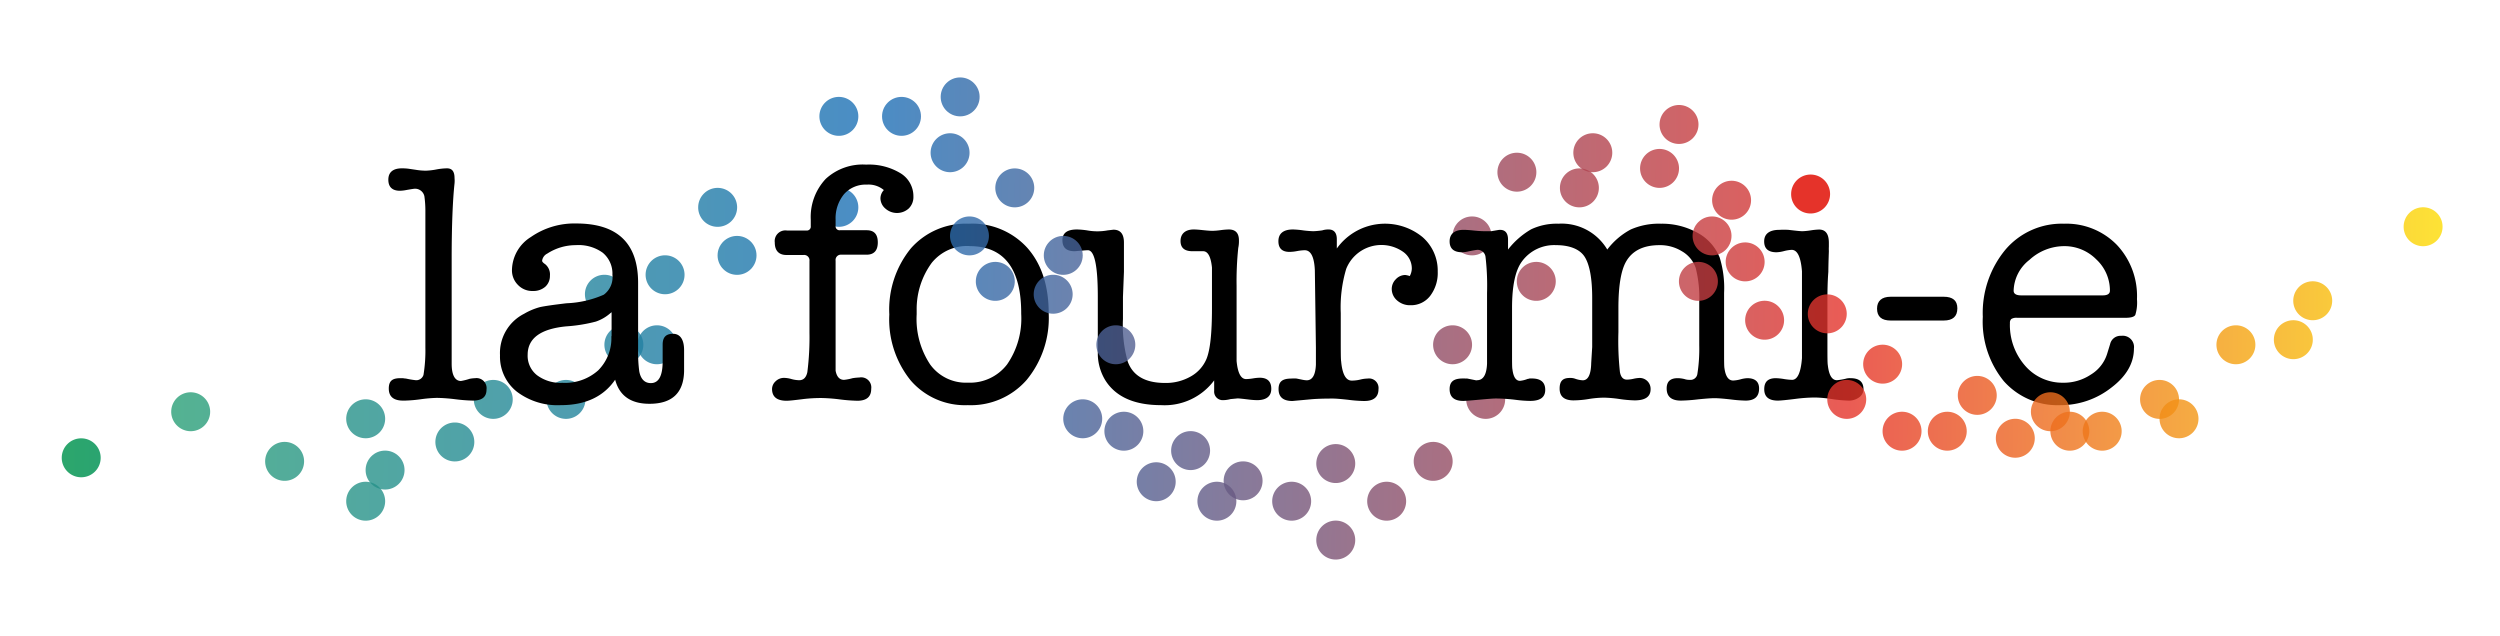 <svg id="Calque_1" data-name="Calque 1" xmlns="http://www.w3.org/2000/svg" xmlns:xlink="http://www.w3.org/1999/xlink" viewBox="0 0 330 84"><defs><style>.cls-1,.cls-10,.cls-11,.cls-12,.cls-13,.cls-14,.cls-15,.cls-16,.cls-17,.cls-18,.cls-19,.cls-2,.cls-21,.cls-22,.cls-23,.cls-24,.cls-25,.cls-26,.cls-27,.cls-28,.cls-29,.cls-3,.cls-30,.cls-31,.cls-32,.cls-33,.cls-34,.cls-35,.cls-36,.cls-37,.cls-38,.cls-39,.cls-4,.cls-40,.cls-41,.cls-42,.cls-43,.cls-44,.cls-45,.cls-46,.cls-47,.cls-48,.cls-49,.cls-5,.cls-50,.cls-51,.cls-52,.cls-53,.cls-54,.cls-55,.cls-56,.cls-57,.cls-58,.cls-59,.cls-6,.cls-60,.cls-61,.cls-62,.cls-63,.cls-64,.cls-65,.cls-66,.cls-67,.cls-7,.cls-8,.cls-9{opacity:0.8;}.cls-1{fill:url(#linear-gradient);}.cls-2{fill:url(#linear-gradient-2);}.cls-3{fill:url(#linear-gradient-3);}.cls-4{fill:url(#linear-gradient-4);}.cls-5{fill:url(#linear-gradient-5);}.cls-6{fill:url(#linear-gradient-6);}.cls-7{fill:url(#linear-gradient-7);}.cls-8{fill:url(#linear-gradient-8);}.cls-9{fill:url(#linear-gradient-9);}.cls-10{fill:url(#linear-gradient-10);}.cls-11{fill:url(#linear-gradient-11);}.cls-12{fill:url(#linear-gradient-12);}.cls-13{fill:url(#linear-gradient-13);}.cls-14{fill:url(#linear-gradient-14);}.cls-15{fill:url(#linear-gradient-15);}.cls-16{fill:url(#linear-gradient-16);}.cls-17{fill:url(#linear-gradient-17);}.cls-18{fill:url(#linear-gradient-18);}.cls-19{fill:url(#linear-gradient-19);}.cls-20{fill:url(#linear-gradient-20);}.cls-21{fill:url(#linear-gradient-21);}.cls-22{fill:url(#linear-gradient-22);}.cls-23{fill:url(#linear-gradient-23);}.cls-24{fill:url(#linear-gradient-24);}.cls-25{fill:url(#linear-gradient-25);}.cls-26{fill:url(#linear-gradient-26);}.cls-27{fill:url(#linear-gradient-27);}.cls-28{fill:url(#linear-gradient-28);}.cls-29{fill:url(#linear-gradient-29);}.cls-30{fill:url(#linear-gradient-30);}.cls-31{fill:url(#linear-gradient-31);}.cls-32{fill:url(#linear-gradient-32);}.cls-33{fill:url(#linear-gradient-33);}.cls-34{fill:url(#linear-gradient-34);}.cls-35{fill:url(#linear-gradient-35);}.cls-36{fill:url(#linear-gradient-36);}.cls-37{fill:url(#linear-gradient-37);}.cls-38{fill:url(#linear-gradient-38);}.cls-39{fill:url(#linear-gradient-39);}.cls-40{fill:url(#linear-gradient-40);}.cls-41{fill:url(#linear-gradient-41);}.cls-42{fill:url(#linear-gradient-42);}.cls-43{fill:url(#linear-gradient-43);}.cls-44{fill:url(#linear-gradient-44);}.cls-45{fill:url(#linear-gradient-45);}.cls-46{fill:url(#linear-gradient-46);}.cls-47{fill:url(#linear-gradient-47);}.cls-48{fill:url(#linear-gradient-48);}.cls-49{fill:url(#linear-gradient-49);}.cls-50{fill:url(#linear-gradient-50);}.cls-51{fill:url(#linear-gradient-51);}.cls-52{fill:url(#linear-gradient-52);}.cls-53{fill:url(#linear-gradient-53);}.cls-54{fill:url(#linear-gradient-54);}.cls-55{fill:url(#linear-gradient-55);}.cls-56{fill:url(#linear-gradient-56);}.cls-57{fill:url(#linear-gradient-57);}.cls-58{fill:url(#linear-gradient-58);}.cls-59{fill:url(#linear-gradient-59);}.cls-60{fill:url(#linear-gradient-60);}.cls-61{fill:url(#linear-gradient-61);}.cls-62{fill:url(#linear-gradient-62);}.cls-63{fill:url(#linear-gradient-63);}.cls-64{fill:url(#linear-gradient-64);}.cls-65{fill:url(#linear-gradient-65);}.cls-66{fill:url(#linear-gradient-66);}.cls-67{fill:url(#linear-gradient-67);}.cls-68{fill:#e5332a;}</style><linearGradient id="linear-gradient" x1="-0.9" y1="50.79" x2="329.86" y2="54.03" gradientUnits="userSpaceOnUse"><stop offset="0" stop-color="#2dab66"/><stop offset="0.35" stop-color="#1d70b7"/><stop offset="0.74" stop-color="#e5332a"/><stop offset="1" stop-color="#ffec00"/></linearGradient><linearGradient id="linear-gradient-2" x1="-0.81" y1="43.63" x2="329.91" y2="46.86" xlink:href="#linear-gradient"/><linearGradient id="linear-gradient-3" x1="-0.76" y1="35.15" x2="330.02" y2="38.39" xlink:href="#linear-gradient"/><linearGradient id="linear-gradient-4" x1="-0.69" y1="29.23" x2="330.07" y2="32.47" xlink:href="#linear-gradient"/><linearGradient id="linear-gradient-5" x1="-0.6" y1="20.77" x2="330.15" y2="24" xlink:href="#linear-gradient"/><linearGradient id="linear-gradient-6" x1="-0.64" y1="18.1" x2="330.21" y2="21.34" xlink:href="#linear-gradient"/><linearGradient id="linear-gradient-7" x1="-0.66" y1="22.76" x2="330.16" y2="25.99" xlink:href="#linear-gradient"/><linearGradient id="linear-gradient-8" x1="-0.92" y1="52.07" x2="329.88" y2="55.31" xlink:href="#linear-gradient"/><linearGradient id="linear-gradient-9" x1="-0.93" y1="51.98" x2="329.88" y2="55.21" xlink:href="#linear-gradient"/><linearGradient id="linear-gradient-10" x1="-0.78" y1="38.05" x2="329.98" y2="41.28" xlink:href="#linear-gradient"/><linearGradient id="linear-gradient-11" x1="-0.83" y1="44.7" x2="329.89" y2="47.93" xlink:href="#linear-gradient"/><linearGradient id="linear-gradient-12" x1="-0.85" y1="44.66" x2="329.95" y2="47.89" xlink:href="#linear-gradient"/><linearGradient id="linear-gradient-13" x1="-0.74" y1="35.41" x2="329.98" y2="38.64" xlink:href="#linear-gradient"/><linearGradient id="linear-gradient-14" x1="-0.68" y1="26.44" x2="330.13" y2="29.67" xlink:href="#linear-gradient"/><linearGradient id="linear-gradient-15" x1="-0.72" y1="32.75" x2="330.02" y2="35.98" xlink:href="#linear-gradient"/><linearGradient id="linear-gradient-16" x1="-0.68" y1="26.28" x2="330.13" y2="29.51" xlink:href="#linear-gradient"/><linearGradient id="linear-gradient-17" x1="-0.56" y1="14.27" x2="330.24" y2="17.51" xlink:href="#linear-gradient"/><linearGradient id="linear-gradient-18" x1="-1.01" y1="60.53" x2="329.8" y2="63.76" xlink:href="#linear-gradient"/><linearGradient id="linear-gradient-19" x1="-0.94" y1="54.1" x2="329.86" y2="57.33" xlink:href="#linear-gradient"/><linearGradient id="linear-gradient-20" x1="-1" y1="60.3" x2="329.79" y2="63.54" xlink:href="#linear-gradient"/><linearGradient id="linear-gradient-21" x1="-1.08" y1="65.68" x2="329.72" y2="68.91" xlink:href="#linear-gradient"/><linearGradient id="linear-gradient-22" x1="-1.03" y1="61.55" x2="329.84" y2="64.78" xlink:href="#linear-gradient"/><linearGradient id="linear-gradient-23" x1="-3.58" y1="54.78" x2="327.22" y2="58.01" xlink:href="#linear-gradient"/><linearGradient id="linear-gradient-24" x1="-1.01" y1="57.74" x2="329.74" y2="60.97" xlink:href="#linear-gradient"/><linearGradient id="linear-gradient-25" x1="-0.54" y1="14.19" x2="330.2" y2="17.42" xlink:href="#linear-gradient"/><linearGradient id="linear-gradient-26" x1="-0.61" y1="18.93" x2="330.2" y2="22.16" xlink:href="#linear-gradient"/><linearGradient id="linear-gradient-27" x1="-0.51" y1="11.55" x2="330.23" y2="14.78" xlink:href="#linear-gradient"/><linearGradient id="linear-gradient-28" x1="-0.65" y1="23.49" x2="330.15" y2="26.72" xlink:href="#linear-gradient"/><linearGradient id="linear-gradient-29" x1="-0.69" y1="29.88" x2="330.05" y2="33.11" xlink:href="#linear-gradient"/><linearGradient id="linear-gradient-30" x1="-0.77" y1="32.33" x2="330.1" y2="35.56" xlink:href="#linear-gradient"/><linearGradient id="linear-gradient-31" x1="-0.78" y1="37.47" x2="330" y2="40.71" xlink:href="#linear-gradient"/><linearGradient id="linear-gradient-32" x1="-0.86" y1="44.06" x2="329.95" y2="47.3" xlink:href="#linear-gradient"/><linearGradient id="linear-gradient-33" x1="-0.85" y1="35.85" x2="329.88" y2="39.08" xlink:href="#linear-gradient"/><linearGradient id="linear-gradient-34" x1="-0.94" y1="53.88" x2="329.84" y2="57.11" xlink:href="#linear-gradient"/><linearGradient id="linear-gradient-35" x1="-0.99" y1="57.94" x2="329.81" y2="61.17" xlink:href="#linear-gradient"/><linearGradient id="linear-gradient-36" x1="-1.01" y1="64.48" x2="329.71" y2="67.71" xlink:href="#linear-gradient"/><linearGradient id="linear-gradient-37" x1="-0.96" y1="59.46" x2="329.76" y2="62.69" xlink:href="#linear-gradient"/><linearGradient id="linear-gradient-38" x1="-1.05" y1="64.36" x2="329.74" y2="67.59" xlink:href="#linear-gradient"/><linearGradient id="linear-gradient-39" x1="-1.03" y1="59.05" x2="329.82" y2="62.28" xlink:href="#linear-gradient"/><linearGradient id="linear-gradient-40" x1="-0.66" y1="28.93" x2="330.06" y2="32.16" xlink:href="#linear-gradient"/><linearGradient id="linear-gradient-41" x1="-0.68" y1="24.16" x2="330.14" y2="27.39" xlink:href="#linear-gradient"/><linearGradient id="linear-gradient-42" x1="-0.64" y1="20.09" x2="330.18" y2="23.32" xlink:href="#linear-gradient"/><linearGradient id="linear-gradient-43" x1="-0.58" y1="14.26" x2="330.24" y2="17.49" xlink:href="#linear-gradient"/><linearGradient id="linear-gradient-44" x1="1.78" y1="34.97" x2="332.57" y2="38.2" xlink:href="#linear-gradient"/><linearGradient id="linear-gradient-45" x1="-0.89" y1="45.64" x2="329.93" y2="48.87" xlink:href="#linear-gradient"/><linearGradient id="linear-gradient-46" x1="-1.11" y1="51.7" x2="329.78" y2="54.93" xlink:href="#linear-gradient"/><linearGradient id="linear-gradient-47" x1="-1.02" y1="49.92" x2="329.77" y2="53.16" xlink:href="#linear-gradient"/><linearGradient id="linear-gradient-48" x1="-0.84" y1="49.64" x2="329.86" y2="52.87" xlink:href="#linear-gradient"/><linearGradient id="linear-gradient-49" x1="-0.96" y1="54.24" x2="329.83" y2="57.47" xlink:href="#linear-gradient"/><linearGradient id="linear-gradient-50" x1="-0.93" y1="54.4" x2="329.83" y2="57.63" xlink:href="#linear-gradient"/><linearGradient id="linear-gradient-51" x1="-1.07" y1="55.24" x2="329.85" y2="58.48" xlink:href="#linear-gradient"/><linearGradient id="linear-gradient-52" x1="-1.05" y1="54.2" x2="329.79" y2="57.43" xlink:href="#linear-gradient"/><linearGradient id="linear-gradient-53" x1="-0.85" y1="42.62" x2="329.81" y2="45.85" xlink:href="#linear-gradient"/><linearGradient id="linear-gradient-54" x1="-0.75" y1="36.72" x2="330" y2="39.95" xlink:href="#linear-gradient"/><linearGradient id="linear-gradient-55" x1="-0.8" y1="41.88" x2="329.89" y2="45.11" xlink:href="#linear-gradient"/><linearGradient id="linear-gradient-56" x1="-0.69" y1="26.8" x2="330.1" y2="30.03" xlink:href="#linear-gradient"/><linearGradient id="linear-gradient-57" x1="-0.94" y1="52.47" x2="329.85" y2="55.7" xlink:href="#linear-gradient"/><linearGradient id="linear-gradient-58" x1="-0.82" y1="32.32" x2="330.09" y2="35.55" xlink:href="#linear-gradient"/><linearGradient id="linear-gradient-59" x1="-0.82" y1="39.99" x2="329.98" y2="43.22" xlink:href="#linear-gradient"/><linearGradient id="linear-gradient-60" x1="-0.8" y1="39.04" x2="329.98" y2="42.28" xlink:href="#linear-gradient"/><linearGradient id="linear-gradient-61" x1="-0.87" y1="50.33" x2="329.86" y2="53.56" xlink:href="#linear-gradient"/><linearGradient id="linear-gradient-62" x1="-0.96" y1="54.46" x2="329.83" y2="57.69" xlink:href="#linear-gradient"/><linearGradient id="linear-gradient-63" x1="-1.06" y1="61.86" x2="329.8" y2="65.09" xlink:href="#linear-gradient"/><linearGradient id="linear-gradient-64" x1="-1.05" y1="64.58" x2="329.74" y2="67.81" xlink:href="#linear-gradient"/><linearGradient id="linear-gradient-65" x1="-1.03" y1="62.09" x2="329.77" y2="65.32" xlink:href="#linear-gradient"/><linearGradient id="linear-gradient-66" x1="-0.96" y1="55.46" x2="329.83" y2="58.69" xlink:href="#linear-gradient"/><linearGradient id="linear-gradient-67" x1="-1.06" y1="69.56" x2="329.66" y2="72.79" xlink:href="#linear-gradient"/></defs><title>Plan de travail 1</title><path class="cls-1" d="M193.54,52.72a2.57,2.57,0,1,1,2.57,2.57A2.57,2.57,0,0,1,193.54,52.72Z"/><path class="cls-2" d="M189.17,45.51a2.57,2.57,0,1,1,2.57,2.57A2.57,2.57,0,0,1,189.17,45.51Z"/><path class="cls-3" d="M200.22,37.14a2.57,2.57,0,1,1,2.57,2.57A2.56,2.56,0,0,1,200.22,37.14Z"/><circle class="cls-4" cx="194.31" cy="31.14" r="2.57"/><path class="cls-5" d="M197.66,22.73a2.57,2.57,0,1,1,2.56,2.57A2.57,2.57,0,0,1,197.66,22.73Z"/><path class="cls-6" d="M207.68,20.16a2.57,2.57,0,1,1,2.57,2.57A2.57,2.57,0,0,1,207.68,20.16Z"/><path class="cls-7" d="M205.91,24.8a2.57,2.57,0,1,1,2.56,2.57A2.56,2.56,0,0,1,205.91,24.8Z"/><path class="cls-8" d="M62.54,52.72a2.57,2.57,0,1,1,2.57,2.57A2.57,2.57,0,0,1,62.54,52.72Z"/><path class="cls-9" d="M72.14,52.72a2.57,2.57,0,1,1,2.57,2.57A2.57,2.57,0,0,1,72.14,52.72Z"/><path class="cls-10" d="M77.21,38.84a2.57,2.57,0,1,1,2.57,2.57A2.57,2.57,0,0,1,77.21,38.84Z"/><path class="cls-11" d="M79.78,45.51a2.57,2.57,0,1,1,2.57,2.57A2.57,2.57,0,0,1,79.78,45.51Z"/><path class="cls-12" d="M84.15,45.51a2.57,2.57,0,1,1,2.57,2.57A2.57,2.57,0,0,1,84.15,45.51Z"/><path class="cls-13" d="M85.22,36.27a2.57,2.57,0,1,1,2.57,2.57A2.57,2.57,0,0,1,85.22,36.27Z"/><path class="cls-14" d="M92.16,27.37a2.57,2.57,0,1,1,2.56,2.57A2.56,2.56,0,0,1,92.16,27.37Z"/><circle class="cls-15" cx="97.29" cy="33.71" r="2.57"/><path class="cls-16" d="M108.16,27.37a2.57,2.57,0,1,1,2.57,2.57A2.57,2.57,0,0,1,108.16,27.37Z"/><path d="M59.62,34v14c0,1.52.44,2.29,1.23,2.29A7.81,7.81,0,0,0,62,50a5,5,0,0,1,.72-.08,1.33,1.33,0,0,1,1.5,1.5c0,1-.61,1.46-1.83,1.46a22.64,22.64,0,0,1-2.29-.18,22.51,22.51,0,0,0-2.41-.18,18.83,18.83,0,0,0-2.14.18,19,19,0,0,1-2.1.18H53.2c-1.25,0-1.88-.53-1.88-1.59s.52-1.37,1.54-1.37h.32a2.93,2.93,0,0,0,.41.05,11.71,11.71,0,0,0,1.31.22,1,1,0,0,0,1-.7,19.79,19.79,0,0,0,.25-3.62l0-3.16v-15a14,14,0,0,0-.13-1.8,1.26,1.26,0,0,0-1.26-1c-.09,0-.48.06-1.16.18a4.72,4.72,0,0,1-.81.09c-1,0-1.53-.49-1.53-1.46s.6-1.5,1.8-1.5a6.82,6.82,0,0,1,.85.05l1.08.16a8.49,8.49,0,0,0,1.21.1,8.79,8.79,0,0,0,1.34-.15A8.1,8.1,0,0,1,59,22.22c.69,0,1,.43,1,1.3a3.76,3.76,0,0,1,0,.67Q59.63,27.66,59.62,34Z"/><path d="M85.73,53.3q-3.69,0-4.53-3.18-2.3,3.36-7.18,3.36a8.88,8.88,0,0,1-5.81-1.79A5.91,5.91,0,0,1,66,46.89a5.81,5.81,0,0,1,3.18-5.47,8.5,8.5,0,0,1,2.09-.88c.58-.13,1.75-.3,3.52-.51a13.43,13.43,0,0,0,4.91-1.13,2.87,2.87,0,0,0,1.14-2.64,3.57,3.57,0,0,0-1.28-2.9,5.45,5.45,0,0,0-3.56-1,6.92,6.92,0,0,0-3.77,1.12,1.22,1.22,0,0,0-.67.94c0,.12.13.27.4.45a1.75,1.75,0,0,1,.63,1.53A1.91,1.91,0,0,1,72,37.83a2.37,2.37,0,0,1-1.64.58,2.6,2.6,0,0,1-2-.81,2.71,2.71,0,0,1-.78-2,5.23,5.23,0,0,1,2.49-4.31,10.06,10.06,0,0,1,6-1.79q8.16,0,8.16,7.83v9A18.83,18.83,0,0,0,84.38,49c.18,1,.69,1.57,1.53,1.57q1.56,0,1.56-2.85V45.49c0-1,.46-1.43,1.37-1.43s1.46.72,1.46,2.16V49C90.24,51.87,88.71,53.3,85.73,53.3Zm-5-8.92V41.19a5.62,5.62,0,0,1-2.08,1.26,20.66,20.66,0,0,1-3.9.63q-5.1.49-5.1,3.76a3.26,3.26,0,0,0,1.24,2.69,5.17,5.17,0,0,0,3.34,1,6.56,6.56,0,0,0,4.73-1.64A6,6,0,0,0,80.7,44.38Z"/><path d="M116.22,26.21a1.61,1.61,0,0,1,.45-1.12,3.14,3.14,0,0,0-2.24-.72,3.82,3.82,0,0,0-3,1.24A5,5,0,0,0,110.3,29v.8a.52.52,0,0,0,.59.59h3.5c1,0,1.48.54,1.48,1.61s-.5,1.62-1.48,1.62h-3.32a.7.7,0,0,0-.77.8V47c0,1.11,0,1.75,0,1.93.15.81.52,1.21,1.12,1.21a6.51,6.51,0,0,0,1.12-.22,7.31,7.31,0,0,1,.9-.09A1.33,1.33,0,0,1,115,51.33c0,1.05-.61,1.57-1.84,1.57a22.09,22.09,0,0,1-2.32-.18,22.28,22.28,0,0,0-2.32-.18,19.8,19.8,0,0,0-2.43.13c-1.17.15-1.92.23-2.25.23-1.29,0-1.93-.52-1.93-1.57a1.4,1.4,0,0,1,.47-1,1.57,1.57,0,0,1,1.11-.45,3.69,3.69,0,0,1,1,.16,4.06,4.06,0,0,0,1,.15c.57,0,.93-.36,1.08-1.07a36.37,36.37,0,0,0,.28-5.21V34.46a.71.71,0,0,0-.8-.8h-2.23c-1,0-1.55-.56-1.55-1.66a1.41,1.41,0,0,1,1.62-1.57h2.55a.52.52,0,0,0,.58-.59V29A7.35,7.35,0,0,1,109,23.61a7.19,7.19,0,0,1,5.34-1.88,8,8,0,0,1,4.53,1.14,3.54,3.54,0,0,1,1.7,3.07,2.09,2.09,0,0,1-.63,1.59,2.31,2.31,0,0,1-3.07,0A1.81,1.81,0,0,1,116.22,26.21Z"/><path d="M127.75,53.48a9.46,9.46,0,0,1-7.53-3.25,12.81,12.81,0,0,1-2.83-8.72,12.78,12.78,0,0,1,2.85-8.73,9.65,9.65,0,0,1,7.65-3.25,9.79,9.79,0,0,1,7.71,3.18c1.88,2.13,2.83,5,2.83,8.66a12.85,12.85,0,0,1-2.92,8.79A9.79,9.79,0,0,1,127.75,53.48Zm.25-21a6,6,0,0,0-5,2.2,10.33,10.33,0,0,0-2,6.23v.59a10.86,10.86,0,0,0,1.78,6.61,5.82,5.82,0,0,0,5,2.4,6.16,6.16,0,0,0,5.15-2.4,10.63,10.63,0,0,0,1.87-6.66Q134.84,32.49,128,32.49Z"/><path d="M160.27,51.6V50.21a8.15,8.15,0,0,1-7,3.27q-5.29,0-7.36-3.27a6.84,6.84,0,0,1-1-3.37c0-.62,0-1.94,0-3.94V39.17q0-6.14-1.31-6.14a7.16,7.16,0,0,0-.86.07c-.4,0-.7.06-.91.06-1.06,0-1.59-.48-1.59-1.45s.65-1.42,1.93-1.42a10.79,10.79,0,0,1,1.33.12,7.43,7.43,0,0,0,2.71,0l.76-.09c.93,0,1.39.57,1.39,1.71v3.85l-.13,3.32v2.92a17.67,17.67,0,0,0,.63,5.6c.68,1.89,2.33,2.83,4.93,2.83a6.6,6.6,0,0,0,3.41-.87,4.77,4.77,0,0,0,2.06-2.31q.72-1.76.72-6.64V35.32q-.22-2.16-1.17-2.16H157.4c-1.05,0-1.57-.45-1.57-1.35s.58-1.52,1.75-1.52q.4,0,1.23.09c.55.06,1,.09,1.23.09a9.55,9.55,0,0,0,1.08-.09,9.55,9.55,0,0,1,1.08-.09c.89,0,1.34.48,1.34,1.44a4.27,4.27,0,0,1-.09,1,42,42,0,0,0-.22,5v6.92c0,1.83,0,2.84,0,3,.15,1.59.57,2.39,1.26,2.39a6.38,6.38,0,0,0,.9-.09,6.14,6.14,0,0,1,.89-.09c1,0,1.53.48,1.53,1.46s-.63,1.5-1.89,1.5a10.86,10.86,0,0,1-1.16-.09c-.75-.09-1.21-.14-1.39-.14l-.94.09a4,4,0,0,1-.95.14A1.13,1.13,0,0,1,160.27,51.6Z"/><path d="M176.46,31.57V32.8a7.82,7.82,0,0,1,11.32-1.5,5.88,5.88,0,0,1,2,4.55,5,5,0,0,1-1,3.21,3.18,3.18,0,0,1-2.6,1.23,2.55,2.55,0,0,1-1.75-.62,2,2,0,0,1-.72-1.53,1.8,1.8,0,0,1,.54-1.28,1.7,1.7,0,0,1,1.25-.56,2.9,2.9,0,0,1,.59.14,2.24,2.24,0,0,0,.27-1,2.69,2.69,0,0,0-1.15-2.2,5,5,0,0,0-7.51,2.25,17.69,17.69,0,0,0-.72,5.83v3c0,2,0,3.12.05,3.36.15,1.7.62,2.56,1.4,2.56a4.82,4.82,0,0,0,1.22-.16,4.3,4.3,0,0,1,.86-.11,1.26,1.26,0,0,1,1.45,1.41c0,1-.61,1.55-1.84,1.55h-.18a18.4,18.4,0,0,1-2-.16c-.91-.1-1.59-.16-2-.16q-1.8,0-2.82.09l-2.52.23c-1.22,0-1.83-.52-1.83-1.57s.57-1.39,1.71-1.39a3.82,3.82,0,0,1,.68,0l.68.14a3.87,3.87,0,0,0,.64.09c.75,0,1.16-.69,1.22-2.07V45.86l-.14-10.18c-.08-1.77-.53-2.65-1.34-2.65a6.53,6.53,0,0,0-1,.11,5.45,5.45,0,0,1-1,.11q-1.47,0-1.47-1.41c0-1,.64-1.55,1.92-1.55a11.21,11.21,0,0,1,1.35.12,13.09,13.09,0,0,0,1.35.11,10.74,10.74,0,0,0,1.16-.11,2.68,2.68,0,0,1,.85-.12C176.07,30.29,176.46,30.72,176.46,31.57Z"/><path d="M199.06,31.64v1.3a10.57,10.57,0,0,1,3.05-2.67,7.86,7.86,0,0,1,3.59-.74,7,7,0,0,1,6.46,3.41,9.45,9.45,0,0,1,3.1-2.65,9.2,9.2,0,0,1,4-.76,9.56,9.56,0,0,1,4.58,1.08A6.45,6.45,0,0,1,227,34a13.61,13.61,0,0,1,.58,4.66v7.71c0,1.23,0,2,.05,2.25.15,1.07.53,1.61,1.15,1.61a4.47,4.47,0,0,0,.94-.15,3.88,3.88,0,0,1,.93-.16c1,0,1.55.45,1.55,1.36,0,1.07-.59,1.6-1.79,1.6a18.4,18.4,0,0,1-2-.16c-.91-.1-1.61-.16-2.09-.16s-1.24.06-2.22.16a21,21,0,0,1-2.22.16c-1.25,0-1.88-.53-1.88-1.6,0-.91.48-1.36,1.44-1.36.11,0,.41,0,.89.11a2,2,0,0,0,.72.11.91.91,0,0,0,1-.76,21.22,21.22,0,0,0,.25-3.81v-5.7a15.76,15.76,0,0,0-.47-4.51A4.06,4.06,0,0,0,222,33.16a5.46,5.46,0,0,0-2.95-.8q-3.18,0-4.42,2.19c-.66,1.17-1,3.2-1,6.1v3.19a38.43,38.43,0,0,0,.2,5.27q.19,1.05,1,1a4.5,4.5,0,0,0,.79-.11,4.3,4.3,0,0,1,.78-.11,1.44,1.44,0,0,1,1.48,1.48c0,1-.7,1.48-2.11,1.48a16.2,16.2,0,0,1-2-.18,16.17,16.17,0,0,0-2-.18,13.06,13.06,0,0,0-2.06.18,12.71,12.71,0,0,1-2,.18c-1.23,0-1.84-.52-1.84-1.55s.44-1.41,1.34-1.41a1.88,1.88,0,0,1,.76.12,3.53,3.53,0,0,0,.95.19c.71,0,1.09-.76,1.12-2.29l.13-2.11V39.33c0-2.61-.35-4.43-1-5.44s-2-1.53-3.75-1.53a5.26,5.26,0,0,0-4.53,2.16c-.86,1.16-1.3,3.2-1.3,6.11v6c0,1.2,0,1.9.05,2.11.12,1,.45,1.53,1,1.53a3.71,3.71,0,0,0,1-.25,1,1,0,0,0,.26-.06h.32c1.16,0,1.75.5,1.75,1.5s-.68,1.46-2,1.46a16.17,16.17,0,0,1-1.88-.14,22.87,22.87,0,0,0-2.61-.18c-.36,0-1,.05-2,.14-1.29.12-2.06.18-2.33.18-1.2,0-1.8-.52-1.8-1.55s.58-1.41,1.74-1.41h.27a1.3,1.3,0,0,0,.28,0l1.14.23a.26.26,0,0,0,.18,0c.83,0,1.27-.73,1.33-2.19V38.67a32.65,32.65,0,0,0-.2-4.75,1.05,1.05,0,0,0-1.1-.94,12,12,0,0,0-1.26.23,3.87,3.87,0,0,1-.72.09c-1.1,0-1.66-.48-1.66-1.44s.62-1.52,1.84-1.52q.5,0,1.35.09a14.35,14.35,0,0,0,1.48.09h.81l1.07-.18H198C198.7,30.34,199.06,30.77,199.06,31.64Z"/><path d="M241.22,39.71v5.83c0,1.5,0,2.38.05,2.65.15,1.34.55,2,1.21,2A9.07,9.07,0,0,0,243.6,50a1.93,1.93,0,0,1,.67-.08c1.14,0,1.71.48,1.71,1.46a1.33,1.33,0,0,1-.56,1.06,2.27,2.27,0,0,1-1.42.44,18.33,18.33,0,0,1-2.18-.2,17.09,17.09,0,0,0-2.19-.21,21.22,21.22,0,0,0-2.61.18c-1.17.15-2,.23-2.34.23q-1.8,0-1.8-1.5c0-1,.51-1.46,1.54-1.46a7.87,7.87,0,0,1,1.06.11,8.15,8.15,0,0,0,1.07.11c.72,0,1.16-.95,1.31-2.87V35.81c-.15-1.88-.6-2.83-1.36-2.83a5.13,5.13,0,0,0-1,.16,4.3,4.3,0,0,1-1,.16c-1.09,0-1.63-.48-1.63-1.44s.66-1.52,2-1.52a11.58,11.58,0,0,1,1.21,0c1,.12,1.57.18,1.84.18a8.89,8.89,0,0,0,1.09-.11,9,9,0,0,1,1.1-.11c.87,0,1.3.58,1.3,1.75,0,.12,0,.3,0,.53a4.51,4.51,0,0,0,0,.54c0,.24-.05,1.17-.07,2.78C241.24,37.17,241.22,38.43,241.22,39.71Z"/><path d="M247.77,40.74c0-1,.6-1.57,1.8-1.57h7q1.8,0,1.8,1.53c0,1.07-.6,1.61-1.8,1.61h-7C248.37,42.31,247.77,41.79,247.77,40.74Z"/><path d="M282.08,39.5a5.45,5.45,0,0,1-.22,2.07c-.15.26-.59.38-1.31.38h-14.3a1.27,1.27,0,0,0-.76.16.67.67,0,0,0-.18.52,8.13,8.13,0,0,0,2,5.64,6.5,6.5,0,0,0,5,2.25A6.44,6.44,0,0,0,276,49.44a4.9,4.9,0,0,0,2.14-2.73l.4-1.3A1.4,1.4,0,0,1,280,44.33,1.49,1.49,0,0,1,281.68,46q0,2.91-3,5.18A10.78,10.78,0,0,1,272,53.48a9.47,9.47,0,0,1-7.49-3.16,12.43,12.43,0,0,1-2.78-8.5,13.07,13.07,0,0,1,3-8.88,9.75,9.75,0,0,1,7.72-3.41,9.29,9.29,0,0,1,7,2.82A9.84,9.84,0,0,1,282.08,39.5ZM265.8,38.37c0,.41.33.62,1,.62h10.76c.63,0,.95-.21.95-.62a5.61,5.61,0,0,0-1.8-4.13,5.9,5.9,0,0,0-4.24-1.75,6.81,6.81,0,0,0-4.59,1.82A5.32,5.32,0,0,0,265.8,38.37Z"/><path class="cls-17" d="M108.16,15.36a2.57,2.57,0,1,1,2.57,2.57A2.57,2.57,0,0,1,108.16,15.36Z"/><path class="cls-18" d="M35,60.91a2.57,2.57,0,1,1,2.56,2.56A2.57,2.57,0,0,1,35,60.91Z"/><path class="cls-19" d="M22.6,54.35a2.57,2.57,0,1,1,2.57,2.57A2.58,2.58,0,0,1,22.6,54.35Z"/><path class="cls-20" d="M8.15,60.42A2.57,2.57,0,1,1,10.72,63,2.57,2.57,0,0,1,8.15,60.42Z"/><path class="cls-21" d="M45.7,66.16a2.57,2.57,0,1,1,2.56,2.57A2.57,2.57,0,0,1,45.7,66.16Z"/><circle class="cls-22" cx="50.83" cy="62.05" r="2.57"/><path class="cls-23" d="M45.7,55.29a2.57,2.57,0,1,1,2.56,2.56A2.57,2.57,0,0,1,45.7,55.29Z"/><path class="cls-24" d="M57.47,58.34A2.57,2.57,0,1,1,60,60.91,2.57,2.57,0,0,1,57.47,58.34Z"/><circle class="cls-25" cx="119" cy="15.36" r="2.57"/><path class="cls-26" d="M122.84,20.16a2.57,2.57,0,1,1,2.57,2.57A2.57,2.57,0,0,1,122.84,20.16Z"/><circle class="cls-27" cx="126.74" cy="12.79" r="2.57"/><path class="cls-28" d="M131.38,24.8a2.57,2.57,0,1,1,2.56,2.57A2.57,2.57,0,0,1,131.38,24.8Z"/><circle class="cls-29" cx="127.97" cy="31.14" r="2.57"/><circle class="cls-30" cx="140.35" cy="33.71" r="2.57"/><path class="cls-31" d="M136.45,38.84A2.57,2.57,0,1,1,139,41.41,2.56,2.56,0,0,1,136.45,38.84Z"/><path class="cls-32" d="M144.72,45.51a2.57,2.57,0,1,1,2.56,2.57A2.57,2.57,0,0,1,144.72,45.51Z"/><path class="cls-33" d="M128.81,37.14a2.57,2.57,0,1,1,2.57,2.57A2.56,2.56,0,0,1,128.81,37.14Z"/><path class="cls-34" d="M140.35,55.29a2.57,2.57,0,1,1,2.56,2.56A2.57,2.57,0,0,1,140.35,55.29Z"/><path class="cls-35" d="M154.59,59.49a2.57,2.57,0,1,1,2.57,2.56A2.57,2.57,0,0,1,154.59,59.49Z"/><path class="cls-36" d="M167.93,66.16a2.57,2.57,0,1,1,2.57,2.57A2.57,2.57,0,0,1,167.93,66.16Z"/><path class="cls-37" d="M173.75,61.19a2.57,2.57,0,1,1,2.57,2.57A2.57,2.57,0,0,1,173.75,61.19Z"/><path class="cls-38" d="M180.47,66.16A2.57,2.57,0,1,1,183,68.73,2.57,2.57,0,0,1,180.47,66.16Z"/><path class="cls-39" d="M186.61,60.91a2.57,2.57,0,1,1,2.56,2.56A2.56,2.56,0,0,1,186.61,60.91Z"/><circle class="cls-40" cx="225.99" cy="31.14" r="2.57"/><path class="cls-41" d="M226,26.4A2.57,2.57,0,1,1,228.56,29,2.57,2.57,0,0,1,226,26.4Z"/><path class="cls-42" d="M216.49,22.23a2.57,2.57,0,1,1,2.57,2.57A2.57,2.57,0,0,1,216.49,22.23Z"/><path class="cls-43" d="M219.06,16.43A2.57,2.57,0,1,1,221.62,19,2.56,2.56,0,0,1,219.06,16.43Z"/><path class="cls-44" d="M221.62,37.14a2.57,2.57,0,1,1,2.57,2.57A2.56,2.56,0,0,1,221.62,37.14Z"/><path class="cls-45" d="M245.94,48.08a2.57,2.57,0,1,1,2.56,2.56A2.57,2.57,0,0,1,245.94,48.08Z"/><path class="cls-46" d="M268.08,54.35a2.57,2.57,0,1,1,2.57,2.57A2.58,2.58,0,0,1,268.08,54.35Z"/><path class="cls-47" d="M282.49,52.72a2.57,2.57,0,1,1,2.57,2.57A2.57,2.57,0,0,1,282.49,52.72Z"/><path class="cls-48" d="M258.43,52.19A2.57,2.57,0,1,1,261,54.76,2.57,2.57,0,0,1,258.43,52.19Z"/><path class="cls-49" d="M270.65,56.92a2.57,2.57,0,1,1,2.57,2.57A2.57,2.57,0,0,1,270.65,56.92Z"/><circle class="cls-50" cx="257.04" cy="56.92" r="2.57"/><path class="cls-51" d="M263.45,57.85A2.57,2.57,0,1,1,266,60.42,2.56,2.56,0,0,1,263.45,57.85Z"/><path class="cls-52" d="M274.92,56.92a2.57,2.57,0,1,1,2.57,2.57A2.57,2.57,0,0,1,274.92,56.92Z"/><path class="cls-53" d="M292.57,45.51a2.57,2.57,0,1,1,2.57,2.57A2.57,2.57,0,0,1,292.57,45.51Z"/><path class="cls-54" d="M302.71,39.71a2.57,2.57,0,1,1,2.57,2.56A2.57,2.57,0,0,1,302.71,39.71Z"/><path class="cls-55" d="M300.15,44.84a2.57,2.57,0,1,1,2.57,2.57A2.58,2.58,0,0,1,300.15,44.84Z"/><path class="cls-56" d="M317.28,29.94a2.57,2.57,0,1,1,2.57,2.56A2.57,2.57,0,0,1,317.28,29.94Z"/><path class="cls-57" d="M285.06,55.29a2.57,2.57,0,1,1,2.56,2.56A2.57,2.57,0,0,1,285.06,55.29Z"/><path class="cls-58" d="M227.79,34.58a2.57,2.57,0,1,1,2.57,2.56A2.58,2.58,0,0,1,227.79,34.58Z"/><path class="cls-59" d="M230.36,42.27a2.57,2.57,0,1,1,2.57,2.57A2.57,2.57,0,0,1,230.36,42.27Z"/><path class="cls-60" d="M238.63,41.41A2.57,2.57,0,1,1,241.2,44,2.57,2.57,0,0,1,238.63,41.41Z"/><path class="cls-61" d="M241.2,52.72a2.57,2.57,0,1,1,2.57,2.57A2.57,2.57,0,0,1,241.2,52.72Z"/><path class="cls-62" d="M248.5,56.92a2.57,2.57,0,1,1,2.57,2.57A2.57,2.57,0,0,1,248.5,56.92Z"/><circle class="cls-63" cx="164.09" cy="63.47" r="2.57"/><path class="cls-64" d="M158.06,66.16a2.57,2.57,0,1,1,2.56,2.57A2.57,2.57,0,0,1,158.06,66.16Z"/><path class="cls-65" d="M150.05,63.59a2.57,2.57,0,1,1,2.57,2.57A2.58,2.58,0,0,1,150.05,63.59Z"/><path class="cls-66" d="M145.78,56.92a2.57,2.57,0,1,1,2.57,2.57A2.57,2.57,0,0,1,145.78,56.92Z"/><path class="cls-67" d="M173.75,71.29a2.57,2.57,0,1,1,2.57,2.57A2.56,2.56,0,0,1,173.75,71.29Z"/><path class="cls-68" d="M236.43,25.61A2.57,2.57,0,1,1,239,28.18,2.55,2.55,0,0,1,236.43,25.61Z"/></svg>